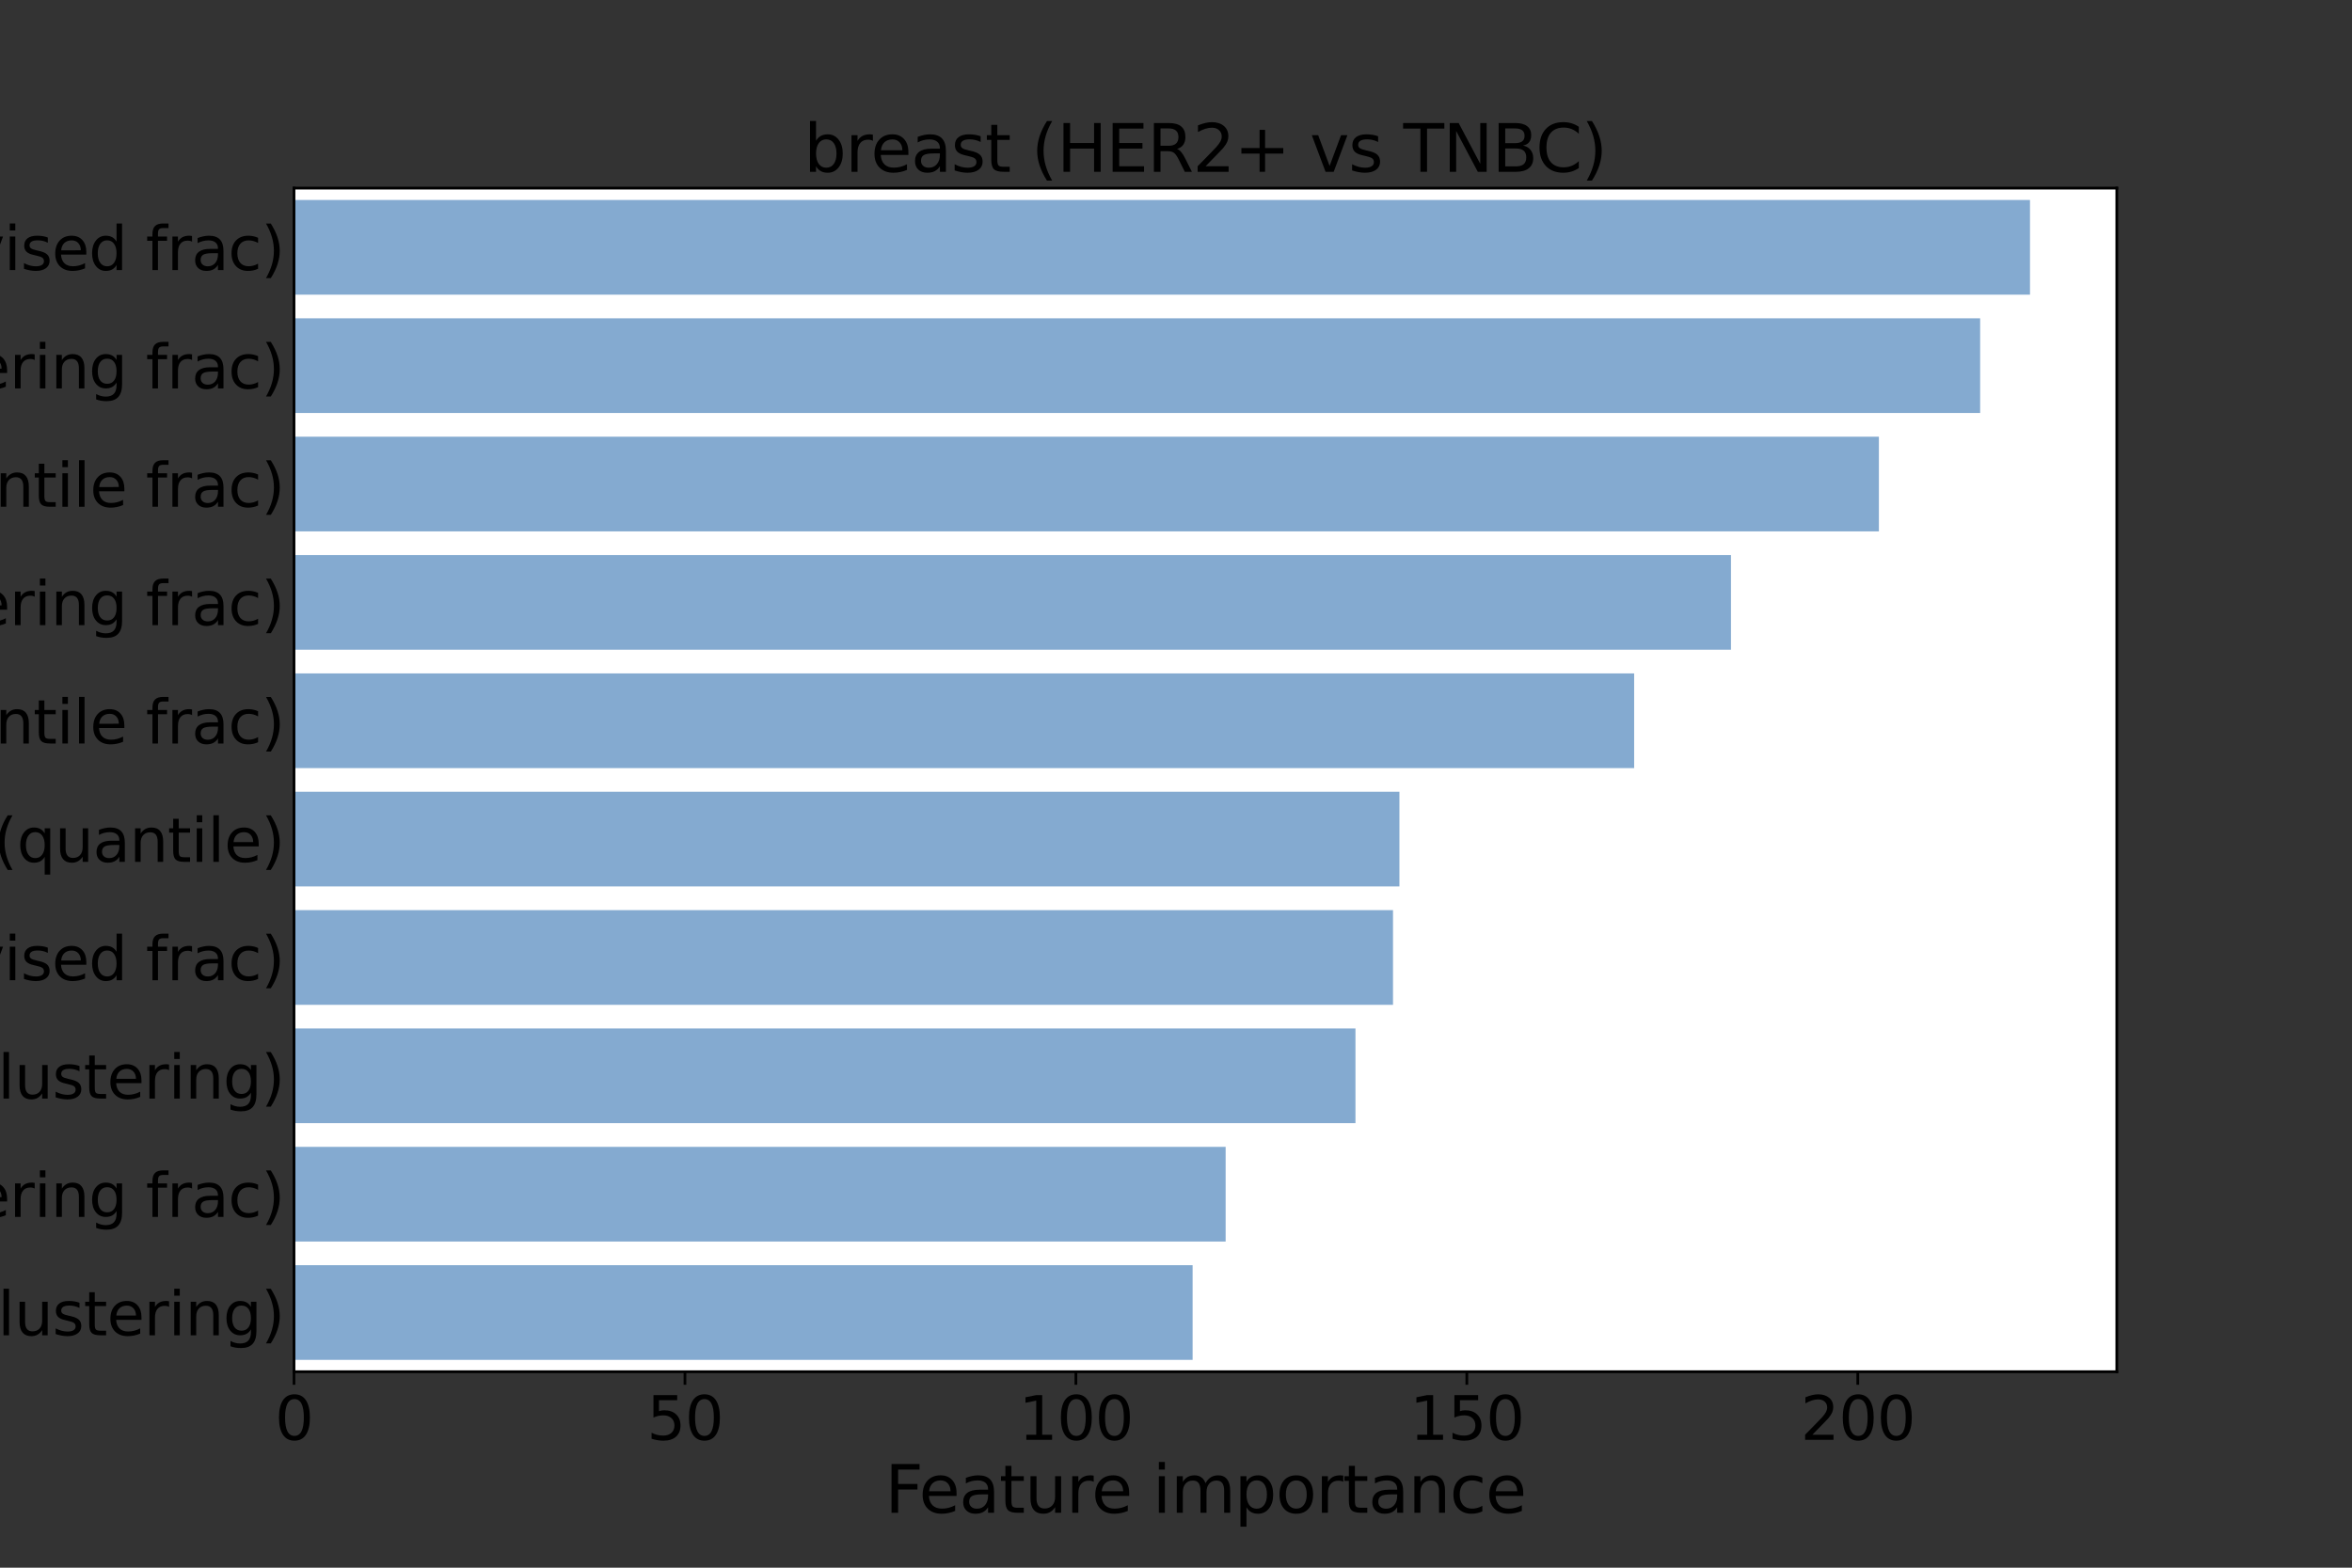 <?xml version="1.0" encoding="utf-8" standalone="no"?>
<!DOCTYPE svg PUBLIC "-//W3C//DTD SVG 1.1//EN"
  "http://www.w3.org/Graphics/SVG/1.1/DTD/svg11.dtd">
<svg xmlns:xlink="http://www.w3.org/1999/xlink" width="864pt" height="576pt" viewBox="0 0 864 576" xmlns="http://www.w3.org/2000/svg" version="1.1">
 <rect x="0" y="0" width="864" height="576" fill="#333333" stroke="none"/>
 <defs>
  <style type="text/css">*{stroke-linejoin: round; stroke-linecap: butt}</style>
 </defs>
 <g id="figure_1">
  <g id="patch_1">
   <path d="M 0 576 
L 864 576 
L 864 0 
L 0 0 
L 0 576 
z
" style="fill: none"/>
  </g>
  <g id="axes_1">
   <g id="patch_2">
    <path d="M 108 504 
L 777.6 504 
L 777.6 69.12 
L 108 69.12 
z
" style="fill: #ffffff"/>
   </g>
   <g id="patch_3">
    <path d="M 108 73.469 
L 745.714 73.469 
L 745.714 108.259 
L 108 108.259 
z
" clip-path="url(#pcc00dfc637)" style="fill: #84aad0"/>
   </g>
   <g id="patch_4">
    <path d="M 108 116.957 
L 727.402 116.957 
L 727.402 151.747 
L 108 151.747 
z
" clip-path="url(#pcc00dfc637)" style="fill: #84aad0"/>
   </g>
   <g id="patch_5">
    <path d="M 108 160.445 
L 690.207 160.445 
L 690.207 195.235 
L 108 195.235 
z
" clip-path="url(#pcc00dfc637)" style="fill: #84aad0"/>
   </g>
   <g id="patch_6">
    <path d="M 108 203.933 
L 635.866 203.933 
L 635.866 238.723 
L 108 238.723 
z
" clip-path="url(#pcc00dfc637)" style="fill: #84aad0"/>
   </g>
   <g id="patch_7">
    <path d="M 108 247.421 
L 600.302 247.421 
L 600.302 282.211 
L 108 282.211 
z
" clip-path="url(#pcc00dfc637)" style="fill: #84aad0"/>
   </g>
   <g id="patch_8">
    <path d="M 108 290.909 
L 514.075 290.909 
L 514.075 325.699 
L 108 325.699 
z
" clip-path="url(#pcc00dfc637)" style="fill: #84aad0"/>
   </g>
   <g id="patch_9">
    <path d="M 108 334.397 
L 511.718 334.397 
L 511.718 369.187 
L 108 369.187 
z
" clip-path="url(#pcc00dfc637)" style="fill: #84aad0"/>
   </g>
   <g id="patch_10">
    <path d="M 108 377.885 
L 497.926 377.885 
L 497.926 412.675 
L 108 412.675 
z
" clip-path="url(#pcc00dfc637)" style="fill: #84aad0"/>
   </g>
   <g id="patch_11">
    <path d="M 108 421.373 
L 450.236 421.373 
L 450.236 456.163 
L 108 456.163 
z
" clip-path="url(#pcc00dfc637)" style="fill: #84aad0"/>
   </g>
   <g id="patch_12">
    <path d="M 108 464.861 
L 438.103 464.861 
L 438.103 499.651 
L 108 499.651 
z
" clip-path="url(#pcc00dfc637)" style="fill: #84aad0"/>
   </g>
   <g id="matplotlib.axis_1">
    <g id="xtick_1">
     <g id="line2d_1">
      <defs>
       <path id="m02220cc188" d="M 0 0 
L 0 4.8 
" style="stroke: #000000"/>
      </defs>
      <g>
       <use xlink:href="#m02220cc188" x="108" y="504" style="stroke: #000000"/>
      </g>
     </g>
     <g id="text_1">
      <!-- 0 -->
      <g transform="translate(101.001 529.017)scale(0.22 -0.22)">
       <defs>
        <path id="DejaVuSans-30" d="M 2034 4250 
Q 1547 4250 1301 3770 
Q 1056 3291 1056 2328 
Q 1056 1369 1301 889 
Q 1547 409 2034 409 
Q 2525 409 2770 889 
Q 3016 1369 3016 2328 
Q 3016 3291 2770 3770 
Q 2525 4250 2034 4250 
z
M 2034 4750 
Q 2819 4750 3233 4129 
Q 3647 3509 3647 2328 
Q 3647 1150 3233 529 
Q 2819 -91 2034 -91 
Q 1250 -91 836 529 
Q 422 1150 422 2328 
Q 422 3509 836 4129 
Q 1250 4750 2034 4750 
z
" transform="scale(0.016)"/>
       </defs>
       <use xlink:href="#DejaVuSans-30"/>
      </g>
     </g>
    </g>
    <g id="xtick_2">
     <g id="line2d_2">
      <g>
       <use xlink:href="#m02220cc188" x="251.613" y="504" style="stroke: #000000"/>
      </g>
     </g>
     <g id="text_2">
      <!-- 50 -->
      <g transform="translate(237.615 529.017)scale(0.22 -0.22)">
       <defs>
        <path id="DejaVuSans-35" d="M 691 4666 
L 3169 4666 
L 3169 4134 
L 1269 4134 
L 1269 2991 
Q 1406 3038 1543 3061 
Q 1681 3084 1819 3084 
Q 2600 3084 3056 2656 
Q 3513 2228 3513 1497 
Q 3513 744 3044 326 
Q 2575 -91 1722 -91 
Q 1428 -91 1123 -41 
Q 819 9 494 109 
L 494 744 
Q 775 591 1075 516 
Q 1375 441 1709 441 
Q 2250 441 2565 725 
Q 2881 1009 2881 1497 
Q 2881 1984 2565 2268 
Q 2250 2553 1709 2553 
Q 1456 2553 1204 2497 
Q 953 2441 691 2322 
L 691 4666 
z
" transform="scale(0.016)"/>
       </defs>
       <use xlink:href="#DejaVuSans-35"/>
       <use xlink:href="#DejaVuSans-30" x="63.623"/>
      </g>
     </g>
    </g>
    <g id="xtick_3">
     <g id="line2d_3">
      <g>
       <use xlink:href="#m02220cc188" x="395.225" y="504" style="stroke: #000000"/>
      </g>
     </g>
     <g id="text_3">
      <!-- 100 -->
      <g transform="translate(374.229 529.017)scale(0.22 -0.22)">
       <defs>
        <path id="DejaVuSans-31" d="M 794 531 
L 1825 531 
L 1825 4091 
L 703 3866 
L 703 4441 
L 1819 4666 
L 2450 4666 
L 2450 531 
L 3481 531 
L 3481 0 
L 794 0 
L 794 531 
z
" transform="scale(0.016)"/>
       </defs>
       <use xlink:href="#DejaVuSans-31"/>
       <use xlink:href="#DejaVuSans-30" x="63.623"/>
       <use xlink:href="#DejaVuSans-30" x="127.246"/>
      </g>
     </g>
    </g>
    <g id="xtick_4">
     <g id="line2d_4">
      <g>
       <use xlink:href="#m02220cc188" x="538.838" y="504" style="stroke: #000000"/>
      </g>
     </g>
     <g id="text_4">
      <!-- 150 -->
      <g transform="translate(517.842 529.017)scale(0.22 -0.22)">
       <use xlink:href="#DejaVuSans-31"/>
       <use xlink:href="#DejaVuSans-35" x="63.623"/>
       <use xlink:href="#DejaVuSans-30" x="127.246"/>
      </g>
     </g>
    </g>
    <g id="xtick_5">
     <g id="line2d_5">
      <g>
       <use xlink:href="#m02220cc188" x="682.451" y="504" style="stroke: #000000"/>
      </g>
     </g>
     <g id="text_5">
      <!-- 200 -->
      <g transform="translate(661.455 529.017)scale(0.22 -0.22)">
       <defs>
        <path id="DejaVuSans-32" d="M 1228 531 
L 3431 531 
L 3431 0 
L 469 0 
L 469 531 
Q 828 903 1448 1529 
Q 2069 2156 2228 2338 
Q 2531 2678 2651 2914 
Q 2772 3150 2772 3378 
Q 2772 3750 2511 3984 
Q 2250 4219 1831 4219 
Q 1534 4219 1204 4116 
Q 875 4013 500 3803 
L 500 4441 
Q 881 4594 1212 4672 
Q 1544 4750 1819 4750 
Q 2544 4750 2975 4387 
Q 3406 4025 3406 3419 
Q 3406 3131 3298 2873 
Q 3191 2616 2906 2266 
Q 2828 2175 2409 1742 
Q 1991 1309 1228 531 
z
" transform="scale(0.016)"/>
       </defs>
       <use xlink:href="#DejaVuSans-32"/>
       <use xlink:href="#DejaVuSans-30" x="63.623"/>
       <use xlink:href="#DejaVuSans-30" x="127.246"/>
      </g>
     </g>
    </g>
    <g id="text_6">
     <!-- Feature importance -->
     <g transform="translate(325.089 555.828)scale(0.24 -0.24)">
      <defs>
       <path id="DejaVuSans-46" d="M 628 4666 
L 3309 4666 
L 3309 4134 
L 1259 4134 
L 1259 2759 
L 3109 2759 
L 3109 2228 
L 1259 2228 
L 1259 0 
L 628 0 
L 628 4666 
z
" transform="scale(0.016)"/>
       <path id="DejaVuSans-65" d="M 3597 1894 
L 3597 1613 
L 953 1613 
Q 991 1019 1311 708 
Q 1631 397 2203 397 
Q 2534 397 2845 478 
Q 3156 559 3463 722 
L 3463 178 
Q 3153 47 2828 -22 
Q 2503 -91 2169 -91 
Q 1331 -91 842 396 
Q 353 884 353 1716 
Q 353 2575 817 3079 
Q 1281 3584 2069 3584 
Q 2775 3584 3186 3129 
Q 3597 2675 3597 1894 
z
M 3022 2063 
Q 3016 2534 2758 2815 
Q 2500 3097 2075 3097 
Q 1594 3097 1305 2825 
Q 1016 2553 972 2059 
L 3022 2063 
z
" transform="scale(0.016)"/>
       <path id="DejaVuSans-61" d="M 2194 1759 
Q 1497 1759 1228 1600 
Q 959 1441 959 1056 
Q 959 750 1161 570 
Q 1363 391 1709 391 
Q 2188 391 2477 730 
Q 2766 1069 2766 1631 
L 2766 1759 
L 2194 1759 
z
M 3341 1997 
L 3341 0 
L 2766 0 
L 2766 531 
Q 2569 213 2275 61 
Q 1981 -91 1556 -91 
Q 1019 -91 701 211 
Q 384 513 384 1019 
Q 384 1609 779 1909 
Q 1175 2209 1959 2209 
L 2766 2209 
L 2766 2266 
Q 2766 2663 2505 2880 
Q 2244 3097 1772 3097 
Q 1472 3097 1187 3025 
Q 903 2953 641 2809 
L 641 3341 
Q 956 3463 1253 3523 
Q 1550 3584 1831 3584 
Q 2591 3584 2966 3190 
Q 3341 2797 3341 1997 
z
" transform="scale(0.016)"/>
       <path id="DejaVuSans-74" d="M 1172 4494 
L 1172 3500 
L 2356 3500 
L 2356 3053 
L 1172 3053 
L 1172 1153 
Q 1172 725 1289 603 
Q 1406 481 1766 481 
L 2356 481 
L 2356 0 
L 1766 0 
Q 1100 0 847 248 
Q 594 497 594 1153 
L 594 3053 
L 172 3053 
L 172 3500 
L 594 3500 
L 594 4494 
L 1172 4494 
z
" transform="scale(0.016)"/>
       <path id="DejaVuSans-75" d="M 544 1381 
L 544 3500 
L 1119 3500 
L 1119 1403 
Q 1119 906 1312 657 
Q 1506 409 1894 409 
Q 2359 409 2629 706 
Q 2900 1003 2900 1516 
L 2900 3500 
L 3475 3500 
L 3475 0 
L 2900 0 
L 2900 538 
Q 2691 219 2414 64 
Q 2138 -91 1772 -91 
Q 1169 -91 856 284 
Q 544 659 544 1381 
z
M 1991 3584 
L 1991 3584 
z
" transform="scale(0.016)"/>
       <path id="DejaVuSans-72" d="M 2631 2963 
Q 2534 3019 2420 3045 
Q 2306 3072 2169 3072 
Q 1681 3072 1420 2755 
Q 1159 2438 1159 1844 
L 1159 0 
L 581 0 
L 581 3500 
L 1159 3500 
L 1159 2956 
Q 1341 3275 1631 3429 
Q 1922 3584 2338 3584 
Q 2397 3584 2469 3576 
Q 2541 3569 2628 3553 
L 2631 2963 
z
" transform="scale(0.016)"/>
       <path id="DejaVuSans-20" transform="scale(0.016)"/>
       <path id="DejaVuSans-69" d="M 603 3500 
L 1178 3500 
L 1178 0 
L 603 0 
L 603 3500 
z
M 603 4863 
L 1178 4863 
L 1178 4134 
L 603 4134 
L 603 4863 
z
" transform="scale(0.016)"/>
       <path id="DejaVuSans-6d" d="M 3328 2828 
Q 3544 3216 3844 3400 
Q 4144 3584 4550 3584 
Q 5097 3584 5394 3201 
Q 5691 2819 5691 2113 
L 5691 0 
L 5113 0 
L 5113 2094 
Q 5113 2597 4934 2840 
Q 4756 3084 4391 3084 
Q 3944 3084 3684 2787 
Q 3425 2491 3425 1978 
L 3425 0 
L 2847 0 
L 2847 2094 
Q 2847 2600 2669 2842 
Q 2491 3084 2119 3084 
Q 1678 3084 1418 2786 
Q 1159 2488 1159 1978 
L 1159 0 
L 581 0 
L 581 3500 
L 1159 3500 
L 1159 2956 
Q 1356 3278 1631 3431 
Q 1906 3584 2284 3584 
Q 2666 3584 2933 3390 
Q 3200 3197 3328 2828 
z
" transform="scale(0.016)"/>
       <path id="DejaVuSans-70" d="M 1159 525 
L 1159 -1331 
L 581 -1331 
L 581 3500 
L 1159 3500 
L 1159 2969 
Q 1341 3281 1617 3432 
Q 1894 3584 2278 3584 
Q 2916 3584 3314 3078 
Q 3713 2572 3713 1747 
Q 3713 922 3314 415 
Q 2916 -91 2278 -91 
Q 1894 -91 1617 61 
Q 1341 213 1159 525 
z
M 3116 1747 
Q 3116 2381 2855 2742 
Q 2594 3103 2138 3103 
Q 1681 3103 1420 2742 
Q 1159 2381 1159 1747 
Q 1159 1113 1420 752 
Q 1681 391 2138 391 
Q 2594 391 2855 752 
Q 3116 1113 3116 1747 
z
" transform="scale(0.016)"/>
       <path id="DejaVuSans-6f" d="M 1959 3097 
Q 1497 3097 1228 2736 
Q 959 2375 959 1747 
Q 959 1119 1226 758 
Q 1494 397 1959 397 
Q 2419 397 2687 759 
Q 2956 1122 2956 1747 
Q 2956 2369 2687 2733 
Q 2419 3097 1959 3097 
z
M 1959 3584 
Q 2709 3584 3137 3096 
Q 3566 2609 3566 1747 
Q 3566 888 3137 398 
Q 2709 -91 1959 -91 
Q 1206 -91 779 398 
Q 353 888 353 1747 
Q 353 2609 779 3096 
Q 1206 3584 1959 3584 
z
" transform="scale(0.016)"/>
       <path id="DejaVuSans-6e" d="M 3513 2113 
L 3513 0 
L 2938 0 
L 2938 2094 
Q 2938 2591 2744 2837 
Q 2550 3084 2163 3084 
Q 1697 3084 1428 2787 
Q 1159 2491 1159 1978 
L 1159 0 
L 581 0 
L 581 3500 
L 1159 3500 
L 1159 2956 
Q 1366 3272 1645 3428 
Q 1925 3584 2291 3584 
Q 2894 3584 3203 3211 
Q 3513 2838 3513 2113 
z
" transform="scale(0.016)"/>
       <path id="DejaVuSans-63" d="M 3122 3366 
L 3122 2828 
Q 2878 2963 2633 3030 
Q 2388 3097 2138 3097 
Q 1578 3097 1268 2742 
Q 959 2388 959 1747 
Q 959 1106 1268 751 
Q 1578 397 2138 397 
Q 2388 397 2633 464 
Q 2878 531 3122 666 
L 3122 134 
Q 2881 22 2623 -34 
Q 2366 -91 2075 -91 
Q 1284 -91 818 406 
Q 353 903 353 1747 
Q 353 2603 823 3093 
Q 1294 3584 2113 3584 
Q 2378 3584 2631 3529 
Q 2884 3475 3122 3366 
z
" transform="scale(0.016)"/>
      </defs>
      <use xlink:href="#DejaVuSans-46"/>
      <use xlink:href="#DejaVuSans-65" x="52.02"/>
      <use xlink:href="#DejaVuSans-61" x="113.543"/>
      <use xlink:href="#DejaVuSans-74" x="174.822"/>
      <use xlink:href="#DejaVuSans-75" x="214.031"/>
      <use xlink:href="#DejaVuSans-72" x="277.41"/>
      <use xlink:href="#DejaVuSans-65" x="316.273"/>
      <use xlink:href="#DejaVuSans-20" x="377.797"/>
      <use xlink:href="#DejaVuSans-69" x="409.584"/>
      <use xlink:href="#DejaVuSans-6d" x="437.367"/>
      <use xlink:href="#DejaVuSans-70" x="534.779"/>
      <use xlink:href="#DejaVuSans-6f" x="598.256"/>
      <use xlink:href="#DejaVuSans-72" x="659.438"/>
      <use xlink:href="#DejaVuSans-74" x="700.551"/>
      <use xlink:href="#DejaVuSans-61" x="739.76"/>
      <use xlink:href="#DejaVuSans-6e" x="801.039"/>
      <use xlink:href="#DejaVuSans-63" x="864.418"/>
      <use xlink:href="#DejaVuSans-65" x="919.398"/>
     </g>
    </g>
   </g>
   <g id="matplotlib.axis_2">
    <g id="ytick_1">
     <g id="text_7">
      <!-- SV DEL [168398-160889370] (supervised frac) -->
      <g transform="translate(-410.231 99.222)scale(0.22 -0.22)">
       <defs>
        <path id="DejaVuSans-53" d="M 3425 4513 
L 3425 3897 
Q 3066 4069 2747 4153 
Q 2428 4238 2131 4238 
Q 1616 4238 1336 4038 
Q 1056 3838 1056 3469 
Q 1056 3159 1242 3001 
Q 1428 2844 1947 2747 
L 2328 2669 
Q 3034 2534 3370 2195 
Q 3706 1856 3706 1288 
Q 3706 609 3251 259 
Q 2797 -91 1919 -91 
Q 1588 -91 1214 -16 
Q 841 59 441 206 
L 441 856 
Q 825 641 1194 531 
Q 1563 422 1919 422 
Q 2459 422 2753 634 
Q 3047 847 3047 1241 
Q 3047 1584 2836 1778 
Q 2625 1972 2144 2069 
L 1759 2144 
Q 1053 2284 737 2584 
Q 422 2884 422 3419 
Q 422 4038 858 4394 
Q 1294 4750 2059 4750 
Q 2388 4750 2728 4690 
Q 3069 4631 3425 4513 
z
" transform="scale(0.016)"/>
        <path id="DejaVuSans-56" d="M 1831 0 
L 50 4666 
L 709 4666 
L 2188 738 
L 3669 4666 
L 4325 4666 
L 2547 0 
L 1831 0 
z
" transform="scale(0.016)"/>
        <path id="DejaVuSans-44" d="M 1259 4147 
L 1259 519 
L 2022 519 
Q 2988 519 3436 956 
Q 3884 1394 3884 2338 
Q 3884 3275 3436 3711 
Q 2988 4147 2022 4147 
L 1259 4147 
z
M 628 4666 
L 1925 4666 
Q 3281 4666 3915 4102 
Q 4550 3538 4550 2338 
Q 4550 1131 3912 565 
Q 3275 0 1925 0 
L 628 0 
L 628 4666 
z
" transform="scale(0.016)"/>
        <path id="DejaVuSans-45" d="M 628 4666 
L 3578 4666 
L 3578 4134 
L 1259 4134 
L 1259 2753 
L 3481 2753 
L 3481 2222 
L 1259 2222 
L 1259 531 
L 3634 531 
L 3634 0 
L 628 0 
L 628 4666 
z
" transform="scale(0.016)"/>
        <path id="DejaVuSans-4c" d="M 628 4666 
L 1259 4666 
L 1259 531 
L 3531 531 
L 3531 0 
L 628 0 
L 628 4666 
z
" transform="scale(0.016)"/>
        <path id="DejaVuSans-5b" d="M 550 4863 
L 1875 4863 
L 1875 4416 
L 1125 4416 
L 1125 -397 
L 1875 -397 
L 1875 -844 
L 550 -844 
L 550 4863 
z
" transform="scale(0.016)"/>
        <path id="DejaVuSans-36" d="M 2113 2584 
Q 1688 2584 1439 2293 
Q 1191 2003 1191 1497 
Q 1191 994 1439 701 
Q 1688 409 2113 409 
Q 2538 409 2786 701 
Q 3034 994 3034 1497 
Q 3034 2003 2786 2293 
Q 2538 2584 2113 2584 
z
M 3366 4563 
L 3366 3988 
Q 3128 4100 2886 4159 
Q 2644 4219 2406 4219 
Q 1781 4219 1451 3797 
Q 1122 3375 1075 2522 
Q 1259 2794 1537 2939 
Q 1816 3084 2150 3084 
Q 2853 3084 3261 2657 
Q 3669 2231 3669 1497 
Q 3669 778 3244 343 
Q 2819 -91 2113 -91 
Q 1303 -91 875 529 
Q 447 1150 447 2328 
Q 447 3434 972 4092 
Q 1497 4750 2381 4750 
Q 2619 4750 2861 4703 
Q 3103 4656 3366 4563 
z
" transform="scale(0.016)"/>
        <path id="DejaVuSans-38" d="M 2034 2216 
Q 1584 2216 1326 1975 
Q 1069 1734 1069 1313 
Q 1069 891 1326 650 
Q 1584 409 2034 409 
Q 2484 409 2743 651 
Q 3003 894 3003 1313 
Q 3003 1734 2745 1975 
Q 2488 2216 2034 2216 
z
M 1403 2484 
Q 997 2584 770 2862 
Q 544 3141 544 3541 
Q 544 4100 942 4425 
Q 1341 4750 2034 4750 
Q 2731 4750 3128 4425 
Q 3525 4100 3525 3541 
Q 3525 3141 3298 2862 
Q 3072 2584 2669 2484 
Q 3125 2378 3379 2068 
Q 3634 1759 3634 1313 
Q 3634 634 3220 271 
Q 2806 -91 2034 -91 
Q 1263 -91 848 271 
Q 434 634 434 1313 
Q 434 1759 690 2068 
Q 947 2378 1403 2484 
z
M 1172 3481 
Q 1172 3119 1398 2916 
Q 1625 2713 2034 2713 
Q 2441 2713 2670 2916 
Q 2900 3119 2900 3481 
Q 2900 3844 2670 4047 
Q 2441 4250 2034 4250 
Q 1625 4250 1398 4047 
Q 1172 3844 1172 3481 
z
" transform="scale(0.016)"/>
        <path id="DejaVuSans-33" d="M 2597 2516 
Q 3050 2419 3304 2112 
Q 3559 1806 3559 1356 
Q 3559 666 3084 287 
Q 2609 -91 1734 -91 
Q 1441 -91 1130 -33 
Q 819 25 488 141 
L 488 750 
Q 750 597 1062 519 
Q 1375 441 1716 441 
Q 2309 441 2620 675 
Q 2931 909 2931 1356 
Q 2931 1769 2642 2001 
Q 2353 2234 1838 2234 
L 1294 2234 
L 1294 2753 
L 1863 2753 
Q 2328 2753 2575 2939 
Q 2822 3125 2822 3475 
Q 2822 3834 2567 4026 
Q 2313 4219 1838 4219 
Q 1578 4219 1281 4162 
Q 984 4106 628 3988 
L 628 4550 
Q 988 4650 1302 4700 
Q 1616 4750 1894 4750 
Q 2613 4750 3031 4423 
Q 3450 4097 3450 3541 
Q 3450 3153 3228 2886 
Q 3006 2619 2597 2516 
z
" transform="scale(0.016)"/>
        <path id="DejaVuSans-39" d="M 703 97 
L 703 672 
Q 941 559 1184 500 
Q 1428 441 1663 441 
Q 2288 441 2617 861 
Q 2947 1281 2994 2138 
Q 2813 1869 2534 1725 
Q 2256 1581 1919 1581 
Q 1219 1581 811 2004 
Q 403 2428 403 3163 
Q 403 3881 828 4315 
Q 1253 4750 1959 4750 
Q 2769 4750 3195 4129 
Q 3622 3509 3622 2328 
Q 3622 1225 3098 567 
Q 2575 -91 1691 -91 
Q 1453 -91 1209 -44 
Q 966 3 703 97 
z
M 1959 2075 
Q 2384 2075 2632 2365 
Q 2881 2656 2881 3163 
Q 2881 3666 2632 3958 
Q 2384 4250 1959 4250 
Q 1534 4250 1286 3958 
Q 1038 3666 1038 3163 
Q 1038 2656 1286 2365 
Q 1534 2075 1959 2075 
z
" transform="scale(0.016)"/>
        <path id="DejaVuSans-2d" d="M 313 2009 
L 1997 2009 
L 1997 1497 
L 313 1497 
L 313 2009 
z
" transform="scale(0.016)"/>
        <path id="DejaVuSans-37" d="M 525 4666 
L 3525 4666 
L 3525 4397 
L 1831 0 
L 1172 0 
L 2766 4134 
L 525 4134 
L 525 4666 
z
" transform="scale(0.016)"/>
        <path id="DejaVuSans-5d" d="M 1947 4863 
L 1947 -844 
L 622 -844 
L 622 -397 
L 1369 -397 
L 1369 4416 
L 622 4416 
L 622 4863 
L 1947 4863 
z
" transform="scale(0.016)"/>
        <path id="DejaVuSans-28" d="M 1984 4856 
Q 1566 4138 1362 3434 
Q 1159 2731 1159 2009 
Q 1159 1288 1364 580 
Q 1569 -128 1984 -844 
L 1484 -844 
Q 1016 -109 783 600 
Q 550 1309 550 2009 
Q 550 2706 781 3412 
Q 1013 4119 1484 4856 
L 1984 4856 
z
" transform="scale(0.016)"/>
        <path id="DejaVuSans-73" d="M 2834 3397 
L 2834 2853 
Q 2591 2978 2328 3040 
Q 2066 3103 1784 3103 
Q 1356 3103 1142 2972 
Q 928 2841 928 2578 
Q 928 2378 1081 2264 
Q 1234 2150 1697 2047 
L 1894 2003 
Q 2506 1872 2764 1633 
Q 3022 1394 3022 966 
Q 3022 478 2636 193 
Q 2250 -91 1575 -91 
Q 1294 -91 989 -36 
Q 684 19 347 128 
L 347 722 
Q 666 556 975 473 
Q 1284 391 1588 391 
Q 1994 391 2212 530 
Q 2431 669 2431 922 
Q 2431 1156 2273 1281 
Q 2116 1406 1581 1522 
L 1381 1569 
Q 847 1681 609 1914 
Q 372 2147 372 2553 
Q 372 3047 722 3315 
Q 1072 3584 1716 3584 
Q 2034 3584 2315 3537 
Q 2597 3491 2834 3397 
z
" transform="scale(0.016)"/>
        <path id="DejaVuSans-76" d="M 191 3500 
L 800 3500 
L 1894 563 
L 2988 3500 
L 3597 3500 
L 2284 0 
L 1503 0 
L 191 3500 
z
" transform="scale(0.016)"/>
        <path id="DejaVuSans-64" d="M 2906 2969 
L 2906 4863 
L 3481 4863 
L 3481 0 
L 2906 0 
L 2906 525 
Q 2725 213 2448 61 
Q 2172 -91 1784 -91 
Q 1150 -91 751 415 
Q 353 922 353 1747 
Q 353 2572 751 3078 
Q 1150 3584 1784 3584 
Q 2172 3584 2448 3432 
Q 2725 3281 2906 2969 
z
M 947 1747 
Q 947 1113 1208 752 
Q 1469 391 1925 391 
Q 2381 391 2643 752 
Q 2906 1113 2906 1747 
Q 2906 2381 2643 2742 
Q 2381 3103 1925 3103 
Q 1469 3103 1208 2742 
Q 947 2381 947 1747 
z
" transform="scale(0.016)"/>
        <path id="DejaVuSans-66" d="M 2375 4863 
L 2375 4384 
L 1825 4384 
Q 1516 4384 1395 4259 
Q 1275 4134 1275 3809 
L 1275 3500 
L 2222 3500 
L 2222 3053 
L 1275 3053 
L 1275 0 
L 697 0 
L 697 3053 
L 147 3053 
L 147 3500 
L 697 3500 
L 697 3744 
Q 697 4328 969 4595 
Q 1241 4863 1831 4863 
L 2375 4863 
z
" transform="scale(0.016)"/>
        <path id="DejaVuSans-29" d="M 513 4856 
L 1013 4856 
Q 1481 4119 1714 3412 
Q 1947 2706 1947 2009 
Q 1947 1309 1714 600 
Q 1481 -109 1013 -844 
L 513 -844 
Q 928 -128 1133 580 
Q 1338 1288 1338 2009 
Q 1338 2731 1133 3434 
Q 928 4138 513 4856 
z
" transform="scale(0.016)"/>
       </defs>
       <use xlink:href="#DejaVuSans-53"/>
       <use xlink:href="#DejaVuSans-56" x="63.477"/>
       <use xlink:href="#DejaVuSans-20" x="131.885"/>
       <use xlink:href="#DejaVuSans-44" x="163.672"/>
       <use xlink:href="#DejaVuSans-45" x="240.674"/>
       <use xlink:href="#DejaVuSans-4c" x="303.857"/>
       <use xlink:href="#DejaVuSans-20" x="359.57"/>
       <use xlink:href="#DejaVuSans-5b" x="391.357"/>
       <use xlink:href="#DejaVuSans-31" x="430.371"/>
       <use xlink:href="#DejaVuSans-36" x="493.994"/>
       <use xlink:href="#DejaVuSans-38" x="557.617"/>
       <use xlink:href="#DejaVuSans-33" x="621.24"/>
       <use xlink:href="#DejaVuSans-39" x="684.863"/>
       <use xlink:href="#DejaVuSans-38" x="748.486"/>
       <use xlink:href="#DejaVuSans-2d" x="812.109"/>
       <use xlink:href="#DejaVuSans-31" x="848.193"/>
       <use xlink:href="#DejaVuSans-36" x="911.816"/>
       <use xlink:href="#DejaVuSans-30" x="975.439"/>
       <use xlink:href="#DejaVuSans-38" x="1039.062"/>
       <use xlink:href="#DejaVuSans-38" x="1102.686"/>
       <use xlink:href="#DejaVuSans-39" x="1166.309"/>
       <use xlink:href="#DejaVuSans-33" x="1229.932"/>
       <use xlink:href="#DejaVuSans-37" x="1293.555"/>
       <use xlink:href="#DejaVuSans-30" x="1357.178"/>
       <use xlink:href="#DejaVuSans-5d" x="1420.801"/>
       <use xlink:href="#DejaVuSans-20" x="1459.814"/>
       <use xlink:href="#DejaVuSans-28" x="1491.602"/>
       <use xlink:href="#DejaVuSans-73" x="1530.615"/>
       <use xlink:href="#DejaVuSans-75" x="1582.715"/>
       <use xlink:href="#DejaVuSans-70" x="1646.094"/>
       <use xlink:href="#DejaVuSans-65" x="1709.57"/>
       <use xlink:href="#DejaVuSans-72" x="1771.094"/>
       <use xlink:href="#DejaVuSans-76" x="1812.207"/>
       <use xlink:href="#DejaVuSans-69" x="1871.387"/>
       <use xlink:href="#DejaVuSans-73" x="1899.17"/>
       <use xlink:href="#DejaVuSans-65" x="1951.27"/>
       <use xlink:href="#DejaVuSans-64" x="2012.793"/>
       <use xlink:href="#DejaVuSans-20" x="2076.27"/>
       <use xlink:href="#DejaVuSans-66" x="2108.057"/>
       <use xlink:href="#DejaVuSans-72" x="2143.262"/>
       <use xlink:href="#DejaVuSans-61" x="2184.375"/>
       <use xlink:href="#DejaVuSans-63" x="2245.654"/>
       <use xlink:href="#DejaVuSans-29" x="2300.635"/>
      </g>
     </g>
    </g>
    <g id="ytick_2">
     <g id="text_8">
      <!-- SV DEL [2518429-16900144] (clustering frac) -->
      <g transform="translate(-399.022 142.71)scale(0.22 -0.22)">
       <defs>
        <path id="DejaVuSans-34" d="M 2419 4116 
L 825 1625 
L 2419 1625 
L 2419 4116 
z
M 2253 4666 
L 3047 4666 
L 3047 1625 
L 3713 1625 
L 3713 1100 
L 3047 1100 
L 3047 0 
L 2419 0 
L 2419 1100 
L 313 1100 
L 313 1709 
L 2253 4666 
z
" transform="scale(0.016)"/>
        <path id="DejaVuSans-6c" d="M 603 4863 
L 1178 4863 
L 1178 0 
L 603 0 
L 603 4863 
z
" transform="scale(0.016)"/>
        <path id="DejaVuSans-67" d="M 2906 1791 
Q 2906 2416 2648 2759 
Q 2391 3103 1925 3103 
Q 1463 3103 1205 2759 
Q 947 2416 947 1791 
Q 947 1169 1205 825 
Q 1463 481 1925 481 
Q 2391 481 2648 825 
Q 2906 1169 2906 1791 
z
M 3481 434 
Q 3481 -459 3084 -895 
Q 2688 -1331 1869 -1331 
Q 1566 -1331 1297 -1286 
Q 1028 -1241 775 -1147 
L 775 -588 
Q 1028 -725 1275 -790 
Q 1522 -856 1778 -856 
Q 2344 -856 2625 -561 
Q 2906 -266 2906 331 
L 2906 616 
Q 2728 306 2450 153 
Q 2172 0 1784 0 
Q 1141 0 747 490 
Q 353 981 353 1791 
Q 353 2603 747 3093 
Q 1141 3584 1784 3584 
Q 2172 3584 2450 3431 
Q 2728 3278 2906 2969 
L 2906 3500 
L 3481 3500 
L 3481 434 
z
" transform="scale(0.016)"/>
       </defs>
       <use xlink:href="#DejaVuSans-53"/>
       <use xlink:href="#DejaVuSans-56" x="63.477"/>
       <use xlink:href="#DejaVuSans-20" x="131.885"/>
       <use xlink:href="#DejaVuSans-44" x="163.672"/>
       <use xlink:href="#DejaVuSans-45" x="240.674"/>
       <use xlink:href="#DejaVuSans-4c" x="303.857"/>
       <use xlink:href="#DejaVuSans-20" x="359.57"/>
       <use xlink:href="#DejaVuSans-5b" x="391.357"/>
       <use xlink:href="#DejaVuSans-32" x="430.371"/>
       <use xlink:href="#DejaVuSans-35" x="493.994"/>
       <use xlink:href="#DejaVuSans-31" x="557.617"/>
       <use xlink:href="#DejaVuSans-38" x="621.24"/>
       <use xlink:href="#DejaVuSans-34" x="684.863"/>
       <use xlink:href="#DejaVuSans-32" x="748.486"/>
       <use xlink:href="#DejaVuSans-39" x="812.109"/>
       <use xlink:href="#DejaVuSans-2d" x="875.732"/>
       <use xlink:href="#DejaVuSans-31" x="911.816"/>
       <use xlink:href="#DejaVuSans-36" x="975.439"/>
       <use xlink:href="#DejaVuSans-39" x="1039.062"/>
       <use xlink:href="#DejaVuSans-30" x="1102.686"/>
       <use xlink:href="#DejaVuSans-30" x="1166.309"/>
       <use xlink:href="#DejaVuSans-31" x="1229.932"/>
       <use xlink:href="#DejaVuSans-34" x="1293.555"/>
       <use xlink:href="#DejaVuSans-34" x="1357.178"/>
       <use xlink:href="#DejaVuSans-5d" x="1420.801"/>
       <use xlink:href="#DejaVuSans-20" x="1459.814"/>
       <use xlink:href="#DejaVuSans-28" x="1491.602"/>
       <use xlink:href="#DejaVuSans-63" x="1530.615"/>
       <use xlink:href="#DejaVuSans-6c" x="1585.596"/>
       <use xlink:href="#DejaVuSans-75" x="1613.379"/>
       <use xlink:href="#DejaVuSans-73" x="1676.758"/>
       <use xlink:href="#DejaVuSans-74" x="1728.857"/>
       <use xlink:href="#DejaVuSans-65" x="1768.066"/>
       <use xlink:href="#DejaVuSans-72" x="1829.59"/>
       <use xlink:href="#DejaVuSans-69" x="1870.703"/>
       <use xlink:href="#DejaVuSans-6e" x="1898.486"/>
       <use xlink:href="#DejaVuSans-67" x="1961.865"/>
       <use xlink:href="#DejaVuSans-20" x="2025.342"/>
       <use xlink:href="#DejaVuSans-66" x="2057.129"/>
       <use xlink:href="#DejaVuSans-72" x="2092.334"/>
       <use xlink:href="#DejaVuSans-61" x="2133.447"/>
       <use xlink:href="#DejaVuSans-63" x="2194.727"/>
       <use xlink:href="#DejaVuSans-29" x="2249.707"/>
      </g>
     </g>
    </g>
    <g id="ytick_3">
     <g id="text_9">
      <!-- SV DEL [1734504-inf] (quantile frac) -->
      <g transform="translate(-295.721 186.198)scale(0.22 -0.22)">
       <defs>
        <path id="DejaVuSans-71" d="M 947 1747 
Q 947 1113 1208 752 
Q 1469 391 1925 391 
Q 2381 391 2643 752 
Q 2906 1113 2906 1747 
Q 2906 2381 2643 2742 
Q 2381 3103 1925 3103 
Q 1469 3103 1208 2742 
Q 947 2381 947 1747 
z
M 2906 525 
Q 2725 213 2448 61 
Q 2172 -91 1784 -91 
Q 1150 -91 751 415 
Q 353 922 353 1747 
Q 353 2572 751 3078 
Q 1150 3584 1784 3584 
Q 2172 3584 2448 3432 
Q 2725 3281 2906 2969 
L 2906 3500 
L 3481 3500 
L 3481 -1331 
L 2906 -1331 
L 2906 525 
z
" transform="scale(0.016)"/>
       </defs>
       <use xlink:href="#DejaVuSans-53"/>
       <use xlink:href="#DejaVuSans-56" x="63.477"/>
       <use xlink:href="#DejaVuSans-20" x="131.885"/>
       <use xlink:href="#DejaVuSans-44" x="163.672"/>
       <use xlink:href="#DejaVuSans-45" x="240.674"/>
       <use xlink:href="#DejaVuSans-4c" x="303.857"/>
       <use xlink:href="#DejaVuSans-20" x="359.57"/>
       <use xlink:href="#DejaVuSans-5b" x="391.357"/>
       <use xlink:href="#DejaVuSans-31" x="430.371"/>
       <use xlink:href="#DejaVuSans-37" x="493.994"/>
       <use xlink:href="#DejaVuSans-33" x="557.617"/>
       <use xlink:href="#DejaVuSans-34" x="621.24"/>
       <use xlink:href="#DejaVuSans-35" x="684.863"/>
       <use xlink:href="#DejaVuSans-30" x="748.486"/>
       <use xlink:href="#DejaVuSans-34" x="812.109"/>
       <use xlink:href="#DejaVuSans-2d" x="875.732"/>
       <use xlink:href="#DejaVuSans-69" x="911.816"/>
       <use xlink:href="#DejaVuSans-6e" x="939.6"/>
       <use xlink:href="#DejaVuSans-66" x="1002.979"/>
       <use xlink:href="#DejaVuSans-5d" x="1038.184"/>
       <use xlink:href="#DejaVuSans-20" x="1077.197"/>
       <use xlink:href="#DejaVuSans-28" x="1108.984"/>
       <use xlink:href="#DejaVuSans-71" x="1147.998"/>
       <use xlink:href="#DejaVuSans-75" x="1211.475"/>
       <use xlink:href="#DejaVuSans-61" x="1274.854"/>
       <use xlink:href="#DejaVuSans-6e" x="1336.133"/>
       <use xlink:href="#DejaVuSans-74" x="1399.512"/>
       <use xlink:href="#DejaVuSans-69" x="1438.721"/>
       <use xlink:href="#DejaVuSans-6c" x="1466.504"/>
       <use xlink:href="#DejaVuSans-65" x="1494.287"/>
       <use xlink:href="#DejaVuSans-20" x="1555.811"/>
       <use xlink:href="#DejaVuSans-66" x="1587.598"/>
       <use xlink:href="#DejaVuSans-72" x="1622.803"/>
       <use xlink:href="#DejaVuSans-61" x="1663.916"/>
       <use xlink:href="#DejaVuSans-63" x="1725.195"/>
       <use xlink:href="#DejaVuSans-29" x="1780.176"/>
      </g>
     </g>
    </g>
    <g id="ytick_4">
     <g id="text_10">
      <!-- SV DUP [2581479-25185816] (clustering frac) -->
      <g transform="translate(-402.229 229.686)scale(0.22 -0.22)">
       <defs>
        <path id="DejaVuSans-55" d="M 556 4666 
L 1191 4666 
L 1191 1831 
Q 1191 1081 1462 751 
Q 1734 422 2344 422 
Q 2950 422 3222 751 
Q 3494 1081 3494 1831 
L 3494 4666 
L 4128 4666 
L 4128 1753 
Q 4128 841 3676 375 
Q 3225 -91 2344 -91 
Q 1459 -91 1007 375 
Q 556 841 556 1753 
L 556 4666 
z
" transform="scale(0.016)"/>
        <path id="DejaVuSans-50" d="M 1259 4147 
L 1259 2394 
L 2053 2394 
Q 2494 2394 2734 2622 
Q 2975 2850 2975 3272 
Q 2975 3691 2734 3919 
Q 2494 4147 2053 4147 
L 1259 4147 
z
M 628 4666 
L 2053 4666 
Q 2838 4666 3239 4311 
Q 3641 3956 3641 3272 
Q 3641 2581 3239 2228 
Q 2838 1875 2053 1875 
L 1259 1875 
L 1259 0 
L 628 0 
L 628 4666 
z
" transform="scale(0.016)"/>
       </defs>
       <use xlink:href="#DejaVuSans-53"/>
       <use xlink:href="#DejaVuSans-56" x="63.477"/>
       <use xlink:href="#DejaVuSans-20" x="131.885"/>
       <use xlink:href="#DejaVuSans-44" x="163.672"/>
       <use xlink:href="#DejaVuSans-55" x="240.674"/>
       <use xlink:href="#DejaVuSans-50" x="313.867"/>
       <use xlink:href="#DejaVuSans-20" x="374.17"/>
       <use xlink:href="#DejaVuSans-5b" x="405.957"/>
       <use xlink:href="#DejaVuSans-32" x="444.971"/>
       <use xlink:href="#DejaVuSans-35" x="508.594"/>
       <use xlink:href="#DejaVuSans-38" x="572.217"/>
       <use xlink:href="#DejaVuSans-31" x="635.84"/>
       <use xlink:href="#DejaVuSans-34" x="699.463"/>
       <use xlink:href="#DejaVuSans-37" x="763.086"/>
       <use xlink:href="#DejaVuSans-39" x="826.709"/>
       <use xlink:href="#DejaVuSans-2d" x="890.332"/>
       <use xlink:href="#DejaVuSans-32" x="926.416"/>
       <use xlink:href="#DejaVuSans-35" x="990.039"/>
       <use xlink:href="#DejaVuSans-31" x="1053.662"/>
       <use xlink:href="#DejaVuSans-38" x="1117.285"/>
       <use xlink:href="#DejaVuSans-35" x="1180.908"/>
       <use xlink:href="#DejaVuSans-38" x="1244.531"/>
       <use xlink:href="#DejaVuSans-31" x="1308.154"/>
       <use xlink:href="#DejaVuSans-36" x="1371.777"/>
       <use xlink:href="#DejaVuSans-5d" x="1435.4"/>
       <use xlink:href="#DejaVuSans-20" x="1474.414"/>
       <use xlink:href="#DejaVuSans-28" x="1506.201"/>
       <use xlink:href="#DejaVuSans-63" x="1545.215"/>
       <use xlink:href="#DejaVuSans-6c" x="1600.195"/>
       <use xlink:href="#DejaVuSans-75" x="1627.979"/>
       <use xlink:href="#DejaVuSans-73" x="1691.357"/>
       <use xlink:href="#DejaVuSans-74" x="1743.457"/>
       <use xlink:href="#DejaVuSans-65" x="1782.666"/>
       <use xlink:href="#DejaVuSans-72" x="1844.189"/>
       <use xlink:href="#DejaVuSans-69" x="1885.303"/>
       <use xlink:href="#DejaVuSans-6e" x="1913.086"/>
       <use xlink:href="#DejaVuSans-67" x="1976.465"/>
       <use xlink:href="#DejaVuSans-20" x="2039.941"/>
       <use xlink:href="#DejaVuSans-66" x="2071.729"/>
       <use xlink:href="#DejaVuSans-72" x="2106.934"/>
       <use xlink:href="#DejaVuSans-61" x="2148.047"/>
       <use xlink:href="#DejaVuSans-63" x="2209.326"/>
       <use xlink:href="#DejaVuSans-29" x="2264.307"/>
      </g>
     </g>
    </g>
    <g id="ytick_5">
     <g id="text_11">
      <!-- SV DUP [2772583-7920107] (quantile frac) -->
      <g transform="translate(-369.112 273.174)scale(0.22 -0.22)">
       <use xlink:href="#DejaVuSans-53"/>
       <use xlink:href="#DejaVuSans-56" x="63.477"/>
       <use xlink:href="#DejaVuSans-20" x="131.885"/>
       <use xlink:href="#DejaVuSans-44" x="163.672"/>
       <use xlink:href="#DejaVuSans-55" x="240.674"/>
       <use xlink:href="#DejaVuSans-50" x="313.867"/>
       <use xlink:href="#DejaVuSans-20" x="374.17"/>
       <use xlink:href="#DejaVuSans-5b" x="405.957"/>
       <use xlink:href="#DejaVuSans-32" x="444.971"/>
       <use xlink:href="#DejaVuSans-37" x="508.594"/>
       <use xlink:href="#DejaVuSans-37" x="572.217"/>
       <use xlink:href="#DejaVuSans-32" x="635.84"/>
       <use xlink:href="#DejaVuSans-35" x="699.463"/>
       <use xlink:href="#DejaVuSans-38" x="763.086"/>
       <use xlink:href="#DejaVuSans-33" x="826.709"/>
       <use xlink:href="#DejaVuSans-2d" x="890.332"/>
       <use xlink:href="#DejaVuSans-37" x="926.416"/>
       <use xlink:href="#DejaVuSans-39" x="990.039"/>
       <use xlink:href="#DejaVuSans-32" x="1053.662"/>
       <use xlink:href="#DejaVuSans-30" x="1117.285"/>
       <use xlink:href="#DejaVuSans-31" x="1180.908"/>
       <use xlink:href="#DejaVuSans-30" x="1244.531"/>
       <use xlink:href="#DejaVuSans-37" x="1308.154"/>
       <use xlink:href="#DejaVuSans-5d" x="1371.777"/>
       <use xlink:href="#DejaVuSans-20" x="1410.791"/>
       <use xlink:href="#DejaVuSans-28" x="1442.578"/>
       <use xlink:href="#DejaVuSans-71" x="1481.592"/>
       <use xlink:href="#DejaVuSans-75" x="1545.068"/>
       <use xlink:href="#DejaVuSans-61" x="1608.447"/>
       <use xlink:href="#DejaVuSans-6e" x="1669.727"/>
       <use xlink:href="#DejaVuSans-74" x="1733.105"/>
       <use xlink:href="#DejaVuSans-69" x="1772.314"/>
       <use xlink:href="#DejaVuSans-6c" x="1800.098"/>
       <use xlink:href="#DejaVuSans-65" x="1827.881"/>
       <use xlink:href="#DejaVuSans-20" x="1889.404"/>
       <use xlink:href="#DejaVuSans-66" x="1921.191"/>
       <use xlink:href="#DejaVuSans-72" x="1956.396"/>
       <use xlink:href="#DejaVuSans-61" x="1997.51"/>
       <use xlink:href="#DejaVuSans-63" x="2058.789"/>
       <use xlink:href="#DejaVuSans-29" x="2113.77"/>
      </g>
     </g>
    </g>
    <g id="ytick_6">
     <g id="text_12">
      <!-- SV INV [1016872-12698831] (quantile) -->
      <g transform="translate(-325.442 316.662)scale(0.22 -0.22)">
       <defs>
        <path id="DejaVuSans-49" d="M 628 4666 
L 1259 4666 
L 1259 0 
L 628 0 
L 628 4666 
z
" transform="scale(0.016)"/>
        <path id="DejaVuSans-4e" d="M 628 4666 
L 1478 4666 
L 3547 763 
L 3547 4666 
L 4159 4666 
L 4159 0 
L 3309 0 
L 1241 3903 
L 1241 0 
L 628 0 
L 628 4666 
z
" transform="scale(0.016)"/>
       </defs>
       <use xlink:href="#DejaVuSans-53"/>
       <use xlink:href="#DejaVuSans-56" x="63.477"/>
       <use xlink:href="#DejaVuSans-20" x="131.885"/>
       <use xlink:href="#DejaVuSans-49" x="163.672"/>
       <use xlink:href="#DejaVuSans-4e" x="193.164"/>
       <use xlink:href="#DejaVuSans-56" x="267.969"/>
       <use xlink:href="#DejaVuSans-20" x="336.377"/>
       <use xlink:href="#DejaVuSans-5b" x="368.164"/>
       <use xlink:href="#DejaVuSans-31" x="407.178"/>
       <use xlink:href="#DejaVuSans-30" x="470.801"/>
       <use xlink:href="#DejaVuSans-31" x="534.424"/>
       <use xlink:href="#DejaVuSans-36" x="598.047"/>
       <use xlink:href="#DejaVuSans-38" x="661.67"/>
       <use xlink:href="#DejaVuSans-37" x="725.293"/>
       <use xlink:href="#DejaVuSans-32" x="788.916"/>
       <use xlink:href="#DejaVuSans-2d" x="852.539"/>
       <use xlink:href="#DejaVuSans-31" x="888.623"/>
       <use xlink:href="#DejaVuSans-32" x="952.246"/>
       <use xlink:href="#DejaVuSans-36" x="1015.869"/>
       <use xlink:href="#DejaVuSans-39" x="1079.492"/>
       <use xlink:href="#DejaVuSans-38" x="1143.115"/>
       <use xlink:href="#DejaVuSans-38" x="1206.738"/>
       <use xlink:href="#DejaVuSans-33" x="1270.361"/>
       <use xlink:href="#DejaVuSans-31" x="1333.984"/>
       <use xlink:href="#DejaVuSans-5d" x="1397.607"/>
       <use xlink:href="#DejaVuSans-20" x="1436.621"/>
       <use xlink:href="#DejaVuSans-28" x="1468.408"/>
       <use xlink:href="#DejaVuSans-71" x="1507.422"/>
       <use xlink:href="#DejaVuSans-75" x="1570.898"/>
       <use xlink:href="#DejaVuSans-61" x="1634.277"/>
       <use xlink:href="#DejaVuSans-6e" x="1695.557"/>
       <use xlink:href="#DejaVuSans-74" x="1758.936"/>
       <use xlink:href="#DejaVuSans-69" x="1798.145"/>
       <use xlink:href="#DejaVuSans-6c" x="1825.928"/>
       <use xlink:href="#DejaVuSans-65" x="1853.711"/>
       <use xlink:href="#DejaVuSans-29" x="1915.234"/>
      </g>
     </g>
    </g>
    <g id="ytick_7">
     <g id="text_13">
      <!-- SV DUP [85560-195013033] (supervised frac) -->
      <g transform="translate(-399.441 360.15)scale(0.22 -0.22)">
       <use xlink:href="#DejaVuSans-53"/>
       <use xlink:href="#DejaVuSans-56" x="63.477"/>
       <use xlink:href="#DejaVuSans-20" x="131.885"/>
       <use xlink:href="#DejaVuSans-44" x="163.672"/>
       <use xlink:href="#DejaVuSans-55" x="240.674"/>
       <use xlink:href="#DejaVuSans-50" x="313.867"/>
       <use xlink:href="#DejaVuSans-20" x="374.17"/>
       <use xlink:href="#DejaVuSans-5b" x="405.957"/>
       <use xlink:href="#DejaVuSans-38" x="444.971"/>
       <use xlink:href="#DejaVuSans-35" x="508.594"/>
       <use xlink:href="#DejaVuSans-35" x="572.217"/>
       <use xlink:href="#DejaVuSans-36" x="635.84"/>
       <use xlink:href="#DejaVuSans-30" x="699.463"/>
       <use xlink:href="#DejaVuSans-2d" x="763.086"/>
       <use xlink:href="#DejaVuSans-31" x="799.17"/>
       <use xlink:href="#DejaVuSans-39" x="862.793"/>
       <use xlink:href="#DejaVuSans-35" x="926.416"/>
       <use xlink:href="#DejaVuSans-30" x="990.039"/>
       <use xlink:href="#DejaVuSans-31" x="1053.662"/>
       <use xlink:href="#DejaVuSans-33" x="1117.285"/>
       <use xlink:href="#DejaVuSans-30" x="1180.908"/>
       <use xlink:href="#DejaVuSans-33" x="1244.531"/>
       <use xlink:href="#DejaVuSans-33" x="1308.154"/>
       <use xlink:href="#DejaVuSans-5d" x="1371.777"/>
       <use xlink:href="#DejaVuSans-20" x="1410.791"/>
       <use xlink:href="#DejaVuSans-28" x="1442.578"/>
       <use xlink:href="#DejaVuSans-73" x="1481.592"/>
       <use xlink:href="#DejaVuSans-75" x="1533.691"/>
       <use xlink:href="#DejaVuSans-70" x="1597.07"/>
       <use xlink:href="#DejaVuSans-65" x="1660.547"/>
       <use xlink:href="#DejaVuSans-72" x="1722.07"/>
       <use xlink:href="#DejaVuSans-76" x="1763.184"/>
       <use xlink:href="#DejaVuSans-69" x="1822.363"/>
       <use xlink:href="#DejaVuSans-73" x="1850.146"/>
       <use xlink:href="#DejaVuSans-65" x="1902.246"/>
       <use xlink:href="#DejaVuSans-64" x="1963.77"/>
       <use xlink:href="#DejaVuSans-20" x="2027.246"/>
       <use xlink:href="#DejaVuSans-66" x="2059.033"/>
       <use xlink:href="#DejaVuSans-72" x="2094.238"/>
       <use xlink:href="#DejaVuSans-61" x="2135.352"/>
       <use xlink:href="#DejaVuSans-63" x="2196.631"/>
       <use xlink:href="#DejaVuSans-29" x="2251.611"/>
      </g>
     </g>
    </g>
    <g id="ytick_8">
     <g id="text_14">
      <!-- SV INV [2646500-16827216] (clustering) -->
      <g transform="translate(-344.561 403.638)scale(0.22 -0.22)">
       <use xlink:href="#DejaVuSans-53"/>
       <use xlink:href="#DejaVuSans-56" x="63.477"/>
       <use xlink:href="#DejaVuSans-20" x="131.885"/>
       <use xlink:href="#DejaVuSans-49" x="163.672"/>
       <use xlink:href="#DejaVuSans-4e" x="193.164"/>
       <use xlink:href="#DejaVuSans-56" x="267.969"/>
       <use xlink:href="#DejaVuSans-20" x="336.377"/>
       <use xlink:href="#DejaVuSans-5b" x="368.164"/>
       <use xlink:href="#DejaVuSans-32" x="407.178"/>
       <use xlink:href="#DejaVuSans-36" x="470.801"/>
       <use xlink:href="#DejaVuSans-34" x="534.424"/>
       <use xlink:href="#DejaVuSans-36" x="598.047"/>
       <use xlink:href="#DejaVuSans-35" x="661.67"/>
       <use xlink:href="#DejaVuSans-30" x="725.293"/>
       <use xlink:href="#DejaVuSans-30" x="788.916"/>
       <use xlink:href="#DejaVuSans-2d" x="852.539"/>
       <use xlink:href="#DejaVuSans-31" x="888.623"/>
       <use xlink:href="#DejaVuSans-36" x="952.246"/>
       <use xlink:href="#DejaVuSans-38" x="1015.869"/>
       <use xlink:href="#DejaVuSans-32" x="1079.492"/>
       <use xlink:href="#DejaVuSans-37" x="1143.115"/>
       <use xlink:href="#DejaVuSans-32" x="1206.738"/>
       <use xlink:href="#DejaVuSans-31" x="1270.361"/>
       <use xlink:href="#DejaVuSans-36" x="1333.984"/>
       <use xlink:href="#DejaVuSans-5d" x="1397.607"/>
       <use xlink:href="#DejaVuSans-20" x="1436.621"/>
       <use xlink:href="#DejaVuSans-28" x="1468.408"/>
       <use xlink:href="#DejaVuSans-63" x="1507.422"/>
       <use xlink:href="#DejaVuSans-6c" x="1562.402"/>
       <use xlink:href="#DejaVuSans-75" x="1590.186"/>
       <use xlink:href="#DejaVuSans-73" x="1653.564"/>
       <use xlink:href="#DejaVuSans-74" x="1705.664"/>
       <use xlink:href="#DejaVuSans-65" x="1744.873"/>
       <use xlink:href="#DejaVuSans-72" x="1806.396"/>
       <use xlink:href="#DejaVuSans-69" x="1847.51"/>
       <use xlink:href="#DejaVuSans-6e" x="1875.293"/>
       <use xlink:href="#DejaVuSans-67" x="1938.672"/>
       <use xlink:href="#DejaVuSans-29" x="2002.148"/>
      </g>
     </g>
    </g>
    <g id="ytick_9">
     <g id="text_15">
      <!-- SV DEL [244577-2518429] (clustering frac) -->
      <g transform="translate(-371.027 447.126)scale(0.22 -0.22)">
       <use xlink:href="#DejaVuSans-53"/>
       <use xlink:href="#DejaVuSans-56" x="63.477"/>
       <use xlink:href="#DejaVuSans-20" x="131.885"/>
       <use xlink:href="#DejaVuSans-44" x="163.672"/>
       <use xlink:href="#DejaVuSans-45" x="240.674"/>
       <use xlink:href="#DejaVuSans-4c" x="303.857"/>
       <use xlink:href="#DejaVuSans-20" x="359.57"/>
       <use xlink:href="#DejaVuSans-5b" x="391.357"/>
       <use xlink:href="#DejaVuSans-32" x="430.371"/>
       <use xlink:href="#DejaVuSans-34" x="493.994"/>
       <use xlink:href="#DejaVuSans-34" x="557.617"/>
       <use xlink:href="#DejaVuSans-35" x="621.24"/>
       <use xlink:href="#DejaVuSans-37" x="684.863"/>
       <use xlink:href="#DejaVuSans-37" x="748.486"/>
       <use xlink:href="#DejaVuSans-2d" x="812.109"/>
       <use xlink:href="#DejaVuSans-32" x="848.193"/>
       <use xlink:href="#DejaVuSans-35" x="911.816"/>
       <use xlink:href="#DejaVuSans-31" x="975.439"/>
       <use xlink:href="#DejaVuSans-38" x="1039.062"/>
       <use xlink:href="#DejaVuSans-34" x="1102.686"/>
       <use xlink:href="#DejaVuSans-32" x="1166.309"/>
       <use xlink:href="#DejaVuSans-39" x="1229.932"/>
       <use xlink:href="#DejaVuSans-5d" x="1293.555"/>
       <use xlink:href="#DejaVuSans-20" x="1332.568"/>
       <use xlink:href="#DejaVuSans-28" x="1364.355"/>
       <use xlink:href="#DejaVuSans-63" x="1403.369"/>
       <use xlink:href="#DejaVuSans-6c" x="1458.35"/>
       <use xlink:href="#DejaVuSans-75" x="1486.133"/>
       <use xlink:href="#DejaVuSans-73" x="1549.512"/>
       <use xlink:href="#DejaVuSans-74" x="1601.611"/>
       <use xlink:href="#DejaVuSans-65" x="1640.82"/>
       <use xlink:href="#DejaVuSans-72" x="1702.344"/>
       <use xlink:href="#DejaVuSans-69" x="1743.457"/>
       <use xlink:href="#DejaVuSans-6e" x="1771.24"/>
       <use xlink:href="#DejaVuSans-67" x="1834.619"/>
       <use xlink:href="#DejaVuSans-20" x="1898.096"/>
       <use xlink:href="#DejaVuSans-66" x="1929.883"/>
       <use xlink:href="#DejaVuSans-72" x="1965.088"/>
       <use xlink:href="#DejaVuSans-61" x="2006.201"/>
       <use xlink:href="#DejaVuSans-63" x="2067.48"/>
       <use xlink:href="#DejaVuSans-29" x="2122.461"/>
      </g>
     </g>
    </g>
    <g id="ytick_10">
     <g id="text_16">
      <!-- SV DEL [2518429-16900144] (clustering) -->
      <g transform="translate(-349.663 490.614)scale(0.22 -0.22)">
       <use xlink:href="#DejaVuSans-53"/>
       <use xlink:href="#DejaVuSans-56" x="63.477"/>
       <use xlink:href="#DejaVuSans-20" x="131.885"/>
       <use xlink:href="#DejaVuSans-44" x="163.672"/>
       <use xlink:href="#DejaVuSans-45" x="240.674"/>
       <use xlink:href="#DejaVuSans-4c" x="303.857"/>
       <use xlink:href="#DejaVuSans-20" x="359.57"/>
       <use xlink:href="#DejaVuSans-5b" x="391.357"/>
       <use xlink:href="#DejaVuSans-32" x="430.371"/>
       <use xlink:href="#DejaVuSans-35" x="493.994"/>
       <use xlink:href="#DejaVuSans-31" x="557.617"/>
       <use xlink:href="#DejaVuSans-38" x="621.24"/>
       <use xlink:href="#DejaVuSans-34" x="684.863"/>
       <use xlink:href="#DejaVuSans-32" x="748.486"/>
       <use xlink:href="#DejaVuSans-39" x="812.109"/>
       <use xlink:href="#DejaVuSans-2d" x="875.732"/>
       <use xlink:href="#DejaVuSans-31" x="911.816"/>
       <use xlink:href="#DejaVuSans-36" x="975.439"/>
       <use xlink:href="#DejaVuSans-39" x="1039.062"/>
       <use xlink:href="#DejaVuSans-30" x="1102.686"/>
       <use xlink:href="#DejaVuSans-30" x="1166.309"/>
       <use xlink:href="#DejaVuSans-31" x="1229.932"/>
       <use xlink:href="#DejaVuSans-34" x="1293.555"/>
       <use xlink:href="#DejaVuSans-34" x="1357.178"/>
       <use xlink:href="#DejaVuSans-5d" x="1420.801"/>
       <use xlink:href="#DejaVuSans-20" x="1459.814"/>
       <use xlink:href="#DejaVuSans-28" x="1491.602"/>
       <use xlink:href="#DejaVuSans-63" x="1530.615"/>
       <use xlink:href="#DejaVuSans-6c" x="1585.596"/>
       <use xlink:href="#DejaVuSans-75" x="1613.379"/>
       <use xlink:href="#DejaVuSans-73" x="1676.758"/>
       <use xlink:href="#DejaVuSans-74" x="1728.857"/>
       <use xlink:href="#DejaVuSans-65" x="1768.066"/>
       <use xlink:href="#DejaVuSans-72" x="1829.59"/>
       <use xlink:href="#DejaVuSans-69" x="1870.703"/>
       <use xlink:href="#DejaVuSans-6e" x="1898.486"/>
       <use xlink:href="#DejaVuSans-67" x="1961.865"/>
       <use xlink:href="#DejaVuSans-29" x="2025.342"/>
      </g>
     </g>
    </g>
   </g>
   <g id="line2d_6">
    <path clip-path="url(#pcc00dfc637)" style="fill: none; stroke: #424242; stroke-width: 2.16; stroke-linecap: square"/>
   </g>
   <g id="line2d_7">
    <path clip-path="url(#pcc00dfc637)" style="fill: none; stroke: #424242; stroke-width: 2.16; stroke-linecap: square"/>
   </g>
   <g id="line2d_8">
    <path clip-path="url(#pcc00dfc637)" style="fill: none; stroke: #424242; stroke-width: 2.16; stroke-linecap: square"/>
   </g>
   <g id="line2d_9">
    <path clip-path="url(#pcc00dfc637)" style="fill: none; stroke: #424242; stroke-width: 2.16; stroke-linecap: square"/>
   </g>
   <g id="line2d_10">
    <path clip-path="url(#pcc00dfc637)" style="fill: none; stroke: #424242; stroke-width: 2.16; stroke-linecap: square"/>
   </g>
   <g id="line2d_11">
    <path clip-path="url(#pcc00dfc637)" style="fill: none; stroke: #424242; stroke-width: 2.16; stroke-linecap: square"/>
   </g>
   <g id="line2d_12">
    <path clip-path="url(#pcc00dfc637)" style="fill: none; stroke: #424242; stroke-width: 2.16; stroke-linecap: square"/>
   </g>
   <g id="line2d_13">
    <path clip-path="url(#pcc00dfc637)" style="fill: none; stroke: #424242; stroke-width: 2.16; stroke-linecap: square"/>
   </g>
   <g id="line2d_14">
    <path clip-path="url(#pcc00dfc637)" style="fill: none; stroke: #424242; stroke-width: 2.16; stroke-linecap: square"/>
   </g>
   <g id="line2d_15">
    <path clip-path="url(#pcc00dfc637)" style="fill: none; stroke: #424242; stroke-width: 2.16; stroke-linecap: square"/>
   </g>
   <g id="patch_13">
    <path d="M 108 504 
L 108 69.12 
" style="fill: none; stroke: #000000; stroke-linejoin: miter; stroke-linecap: square"/>
   </g>
   <g id="patch_14">
    <path d="M 777.6 504 
L 777.6 69.12 
" style="fill: none; stroke: #000000; stroke-linejoin: miter; stroke-linecap: square"/>
   </g>
   <g id="patch_15">
    <path d="M 108 504 
L 777.6 504 
" style="fill: none; stroke: #000000; stroke-linejoin: miter; stroke-linecap: square"/>
   </g>
   <g id="patch_16">
    <path d="M 108 69.12 
L 777.6 69.12 
" style="fill: none; stroke: #000000; stroke-linejoin: miter; stroke-linecap: square"/>
   </g>
   <g id="text_17">
    <!-- breast (HER2+ vs TNBC) -->
    <g transform="translate(295.322 63.12)scale(0.24 -0.24)">
     <defs>
      <path id="DejaVuSans-62" d="M 3116 1747 
Q 3116 2381 2855 2742 
Q 2594 3103 2138 3103 
Q 1681 3103 1420 2742 
Q 1159 2381 1159 1747 
Q 1159 1113 1420 752 
Q 1681 391 2138 391 
Q 2594 391 2855 752 
Q 3116 1113 3116 1747 
z
M 1159 2969 
Q 1341 3281 1617 3432 
Q 1894 3584 2278 3584 
Q 2916 3584 3314 3078 
Q 3713 2572 3713 1747 
Q 3713 922 3314 415 
Q 2916 -91 2278 -91 
Q 1894 -91 1617 61 
Q 1341 213 1159 525 
L 1159 0 
L 581 0 
L 581 4863 
L 1159 4863 
L 1159 2969 
z
" transform="scale(0.016)"/>
      <path id="DejaVuSans-48" d="M 628 4666 
L 1259 4666 
L 1259 2753 
L 3553 2753 
L 3553 4666 
L 4184 4666 
L 4184 0 
L 3553 0 
L 3553 2222 
L 1259 2222 
L 1259 0 
L 628 0 
L 628 4666 
z
" transform="scale(0.016)"/>
      <path id="DejaVuSans-52" d="M 2841 2188 
Q 3044 2119 3236 1894 
Q 3428 1669 3622 1275 
L 4263 0 
L 3584 0 
L 2988 1197 
Q 2756 1666 2539 1819 
Q 2322 1972 1947 1972 
L 1259 1972 
L 1259 0 
L 628 0 
L 628 4666 
L 2053 4666 
Q 2853 4666 3247 4331 
Q 3641 3997 3641 3322 
Q 3641 2881 3436 2590 
Q 3231 2300 2841 2188 
z
M 1259 4147 
L 1259 2491 
L 2053 2491 
Q 2509 2491 2742 2702 
Q 2975 2913 2975 3322 
Q 2975 3731 2742 3939 
Q 2509 4147 2053 4147 
L 1259 4147 
z
" transform="scale(0.016)"/>
      <path id="DejaVuSans-2b" d="M 2944 4013 
L 2944 2272 
L 4684 2272 
L 4684 1741 
L 2944 1741 
L 2944 0 
L 2419 0 
L 2419 1741 
L 678 1741 
L 678 2272 
L 2419 2272 
L 2419 4013 
L 2944 4013 
z
" transform="scale(0.016)"/>
      <path id="DejaVuSans-54" d="M -19 4666 
L 3928 4666 
L 3928 4134 
L 2272 4134 
L 2272 0 
L 1638 0 
L 1638 4134 
L -19 4134 
L -19 4666 
z
" transform="scale(0.016)"/>
      <path id="DejaVuSans-42" d="M 1259 2228 
L 1259 519 
L 2272 519 
Q 2781 519 3026 730 
Q 3272 941 3272 1375 
Q 3272 1813 3026 2020 
Q 2781 2228 2272 2228 
L 1259 2228 
z
M 1259 4147 
L 1259 2741 
L 2194 2741 
Q 2656 2741 2882 2914 
Q 3109 3088 3109 3444 
Q 3109 3797 2882 3972 
Q 2656 4147 2194 4147 
L 1259 4147 
z
M 628 4666 
L 2241 4666 
Q 2963 4666 3353 4366 
Q 3744 4066 3744 3513 
Q 3744 3084 3544 2831 
Q 3344 2578 2956 2516 
Q 3422 2416 3680 2098 
Q 3938 1781 3938 1306 
Q 3938 681 3513 340 
Q 3088 0 2303 0 
L 628 0 
L 628 4666 
z
" transform="scale(0.016)"/>
      <path id="DejaVuSans-43" d="M 4122 4306 
L 4122 3641 
Q 3803 3938 3442 4084 
Q 3081 4231 2675 4231 
Q 1875 4231 1450 3742 
Q 1025 3253 1025 2328 
Q 1025 1406 1450 917 
Q 1875 428 2675 428 
Q 3081 428 3442 575 
Q 3803 722 4122 1019 
L 4122 359 
Q 3791 134 3420 21 
Q 3050 -91 2638 -91 
Q 1578 -91 968 557 
Q 359 1206 359 2328 
Q 359 3453 968 4101 
Q 1578 4750 2638 4750 
Q 3056 4750 3426 4639 
Q 3797 4528 4122 4306 
z
" transform="scale(0.016)"/>
     </defs>
     <use xlink:href="#DejaVuSans-62"/>
     <use xlink:href="#DejaVuSans-72" x="63.477"/>
     <use xlink:href="#DejaVuSans-65" x="102.34"/>
     <use xlink:href="#DejaVuSans-61" x="163.863"/>
     <use xlink:href="#DejaVuSans-73" x="225.143"/>
     <use xlink:href="#DejaVuSans-74" x="277.242"/>
     <use xlink:href="#DejaVuSans-20" x="316.451"/>
     <use xlink:href="#DejaVuSans-28" x="348.238"/>
     <use xlink:href="#DejaVuSans-48" x="387.252"/>
     <use xlink:href="#DejaVuSans-45" x="462.447"/>
     <use xlink:href="#DejaVuSans-52" x="525.631"/>
     <use xlink:href="#DejaVuSans-32" x="595.113"/>
     <use xlink:href="#DejaVuSans-2b" x="658.736"/>
     <use xlink:href="#DejaVuSans-20" x="742.525"/>
     <use xlink:href="#DejaVuSans-76" x="774.312"/>
     <use xlink:href="#DejaVuSans-73" x="833.492"/>
     <use xlink:href="#DejaVuSans-20" x="885.592"/>
     <use xlink:href="#DejaVuSans-54" x="917.379"/>
     <use xlink:href="#DejaVuSans-4e" x="978.463"/>
     <use xlink:href="#DejaVuSans-42" x="1053.268"/>
     <use xlink:href="#DejaVuSans-43" x="1120.121"/>
     <use xlink:href="#DejaVuSans-29" x="1189.945"/>
    </g>
   </g>
  </g>
 </g>
 <defs>
  <clipPath id="pcc00dfc637">
   <rect x="108" y="69.12" width="669.6" height="434.88"/>
  </clipPath>
 </defs>
</svg>
